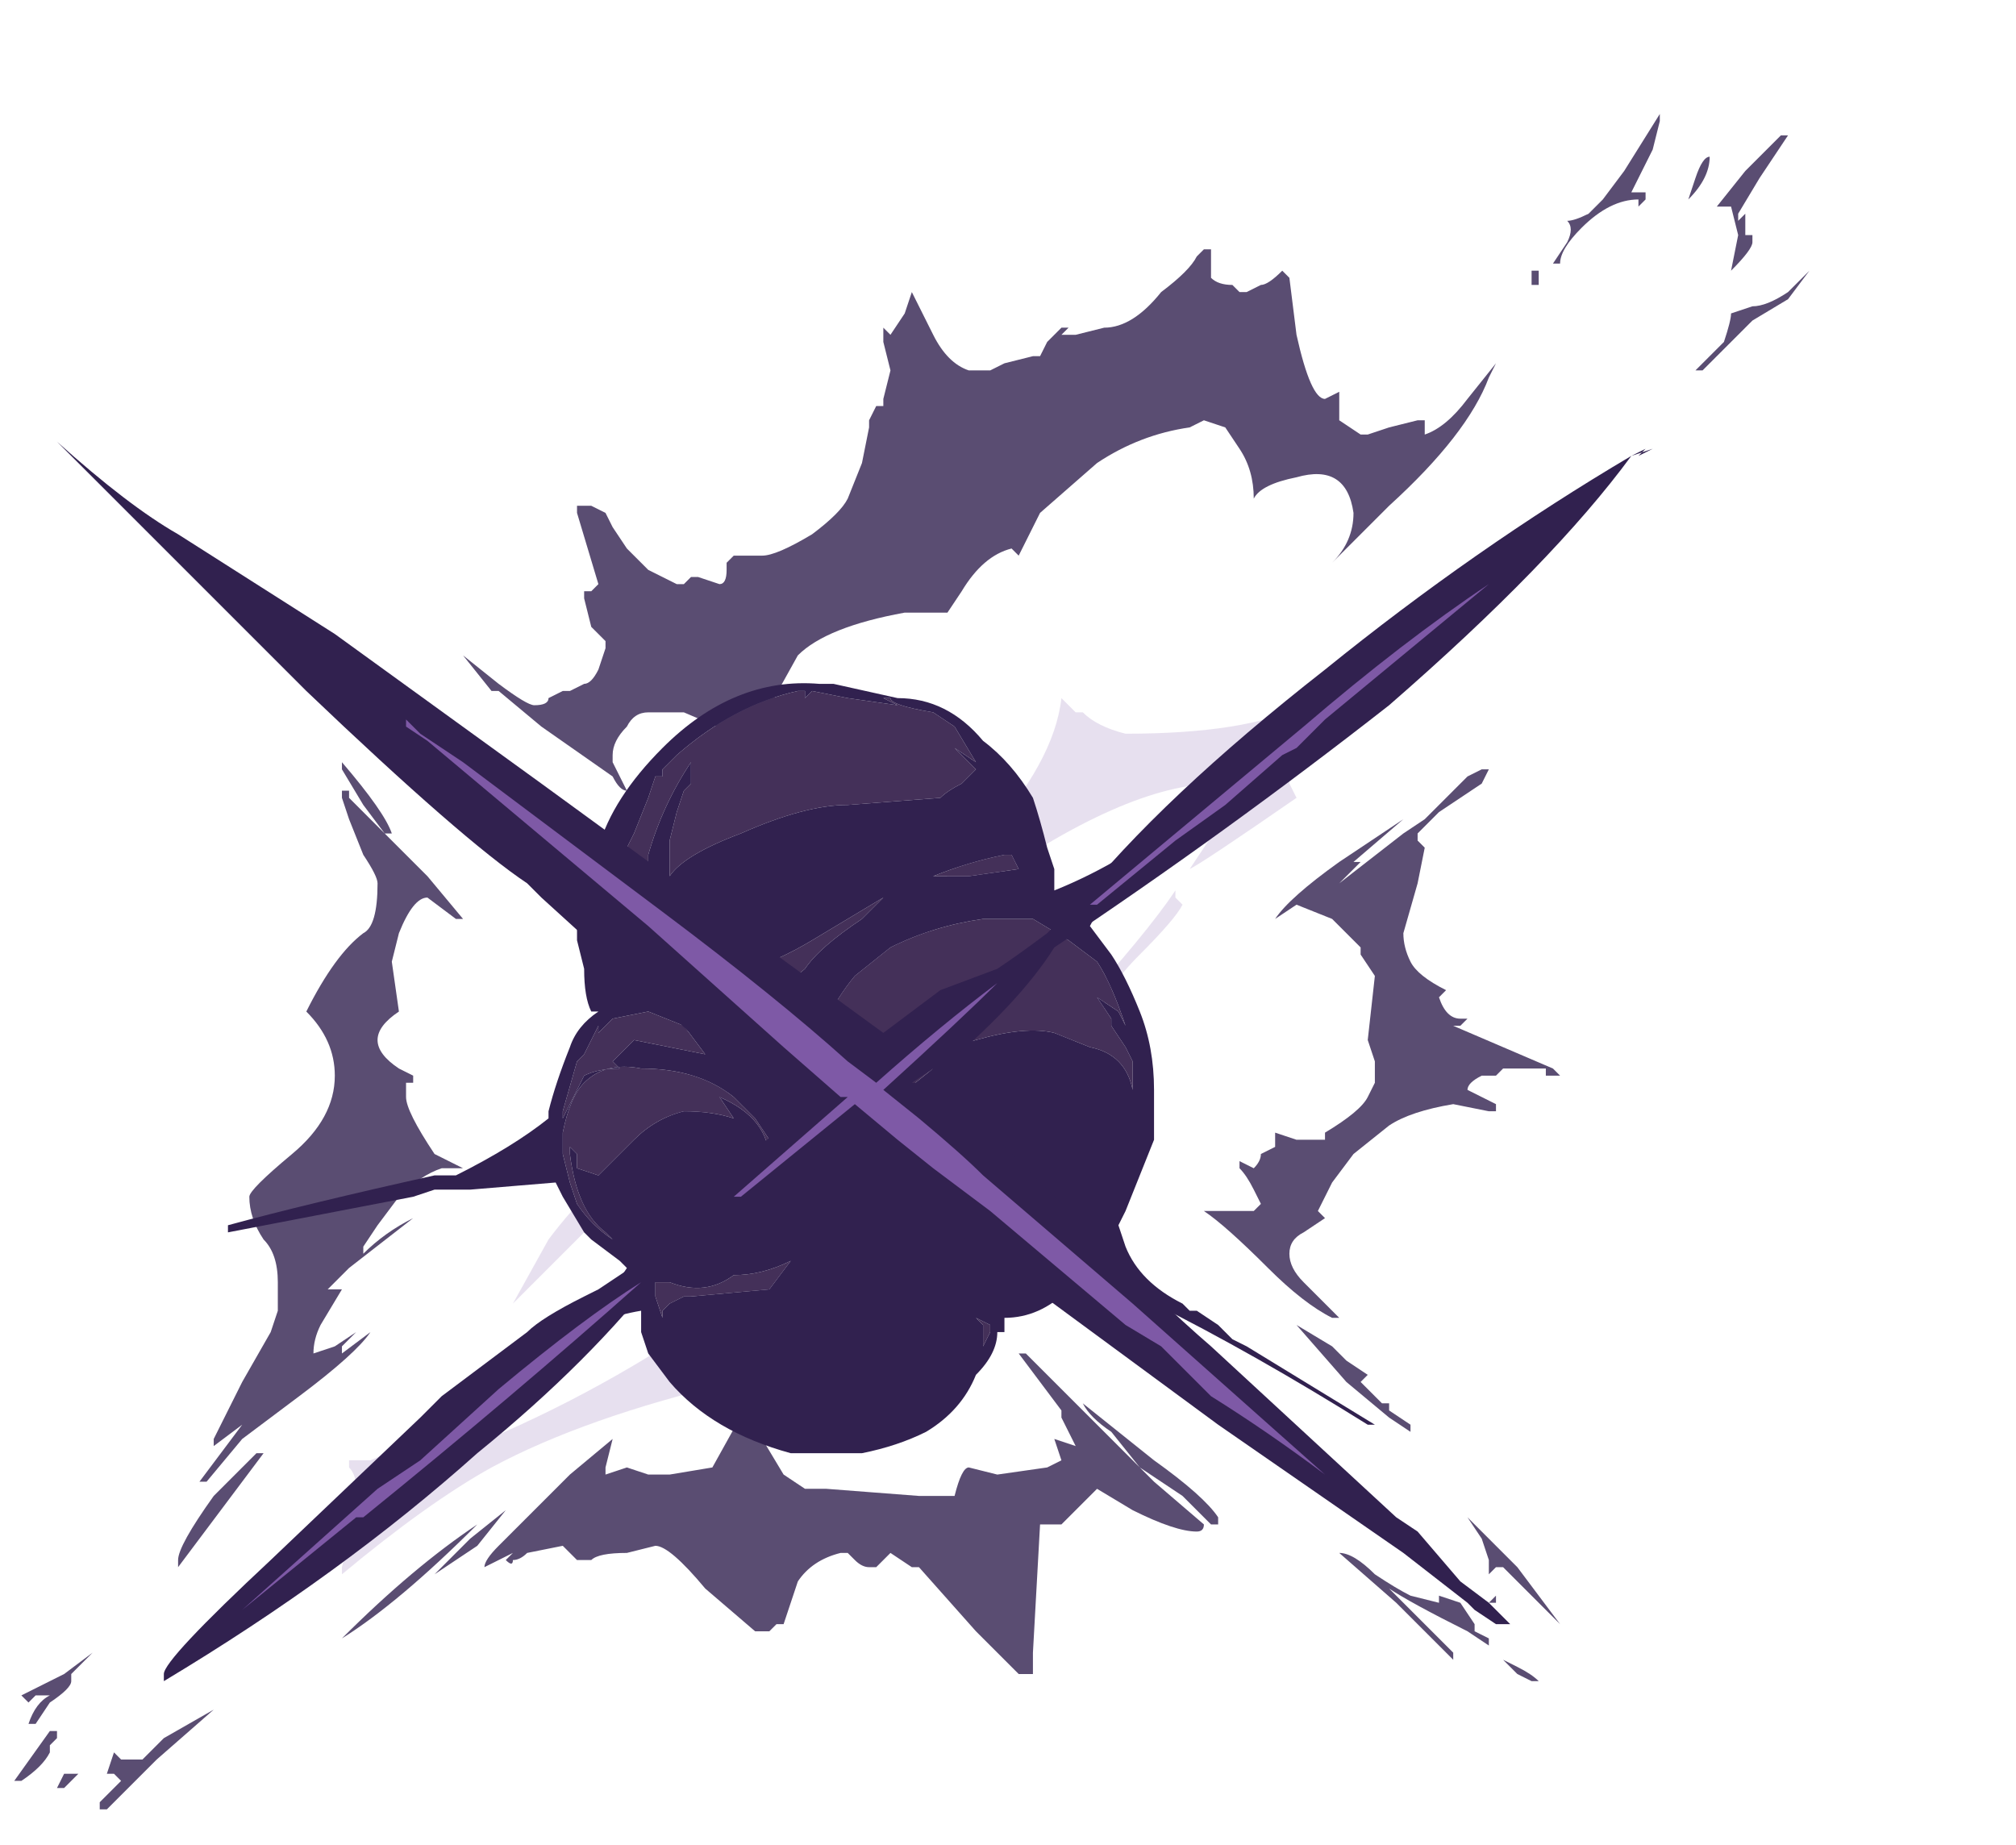 <?xml version="1.0" encoding="UTF-8" standalone="no"?>
<svg xmlns:ffdec="https://www.free-decompiler.com/flash" xmlns:xlink="http://www.w3.org/1999/xlink" ffdec:objectType="frame" height="90.65px" width="99.05px" xmlns="http://www.w3.org/2000/svg">
  <g transform="matrix(1.0, 0.0, 0.0, 1.0, 42.35, 53.55)">
    <use ffdec:characterId="172" height="11.9" transform="matrix(7.0, 0.0, 0.0, 7.0, -41.65, -47.95)" width="12.6" xlink:href="#shape0"/>
  </g>
  <defs>
    <g id="shape0" transform="matrix(1.0, 0.0, 0.0, 1.0, 5.95, 6.85)">
      <path d="M2.6 -2.1 L2.5 -2.15 Q1.85 -2.15 0.8 -1.4 L-0.3 -0.45 Q-0.35 -0.45 -0.35 -0.5 L-0.2 -0.75 Q-0.2 -0.85 -0.3 -0.95 0.35 -1.2 0.85 -1.75 1.35 -2.3 1.4 -2.75 1.45 -2.7 1.5 -2.65 L1.55 -2.65 Q1.65 -2.55 1.85 -2.5 2.7 -2.5 3.1 -2.7 3.3 -2.85 3.45 -3.0 L3.2 -2.65 Q3.0 -2.3 3.0 -2.2 L3.0 -2.15 3.05 -2.05 Q2.4 -1.6 2.3 -1.55 L2.5 -1.85 Q2.6 -2.0 2.6 -2.1 M1.1 -0.05 L1.1 -0.1 1.5 -0.55 Q2.0 -1.1 2.2 -1.4 L2.2 -1.35 2.25 -1.3 Q2.2 -1.2 1.95 -0.95 1.7 -0.7 1.7 -0.55 L1.45 -0.3 Q1.15 -0.1 1.1 -0.05 M1.25 0.4 L0.1 1.25 Q-0.6 1.75 -0.85 2.1 L-0.9 2.05 Q-1.95 2.3 -2.6 2.65 -3.05 2.9 -3.65 3.4 L-3.65 3.35 -3.55 2.95 -3.55 2.8 Q-3.55 2.7 -3.6 2.65 L-3.6 2.6 -3.45 2.6 Q-3.2 2.5 -3.0 2.25 L-2.95 2.15 Q-3.1 2.35 -3.1 2.5 L-3.15 2.5 Q-3.2 2.55 -3.15 2.6 L-3.0 2.6 Q-2.05 2.25 -1.15 1.65 -0.35 1.15 0.15 0.65 0.25 0.75 0.3 0.75 0.55 0.75 0.9 0.55 1.15 0.35 1.25 0.4 M-1.0 -0.1 Q-0.9 -0.1 -0.8 -0.15 L-0.65 -0.25 Q-1.15 0.2 -1.6 0.65 L-2.45 1.5 -2.2 1.05 Q-2.05 0.85 -1.85 0.65 -1.3 0.25 -1.2 -0.15 L-1.15 -0.1 -1.0 -0.1" fill="#d0c1e0" fill-opacity="0.502" fill-rule="evenodd" stroke="none"/>
      <path d="M5.6 -6.8 L5.55 -6.6 5.4 -6.3 5.5 -6.3 5.5 -6.25 5.45 -6.2 5.45 -6.25 Q5.25 -6.25 5.05 -6.05 4.9 -5.9 4.9 -5.8 L4.85 -5.8 4.95 -5.95 Q5.0 -6.05 4.95 -6.1 5.0 -6.1 5.1 -6.15 L5.2 -6.25 5.35 -6.45 5.6 -6.85 5.6 -6.8 M4.75 -5.75 L4.75 -5.65 4.7 -5.65 4.7 -5.75 4.75 -5.75 M3.05 -5.3 Q3.15 -4.85 3.25 -4.85 L3.35 -4.9 3.35 -4.7 3.5 -4.6 3.55 -4.6 3.7 -4.65 3.9 -4.7 3.95 -4.7 3.95 -4.6 Q4.1 -4.65 4.25 -4.85 L4.45 -5.1 4.4 -5.0 Q4.25 -4.6 3.7 -4.1 L3.3 -3.7 Q3.45 -3.85 3.45 -4.05 3.4 -4.4 3.05 -4.3 2.8 -4.25 2.75 -4.15 2.75 -4.35 2.65 -4.5 L2.55 -4.65 2.4 -4.7 2.3 -4.65 Q1.95 -4.6 1.65 -4.4 L1.25 -4.05 1.1 -3.75 1.05 -3.8 Q0.85 -3.75 0.7 -3.5 L0.6 -3.35 0.3 -3.35 Q-0.25 -3.25 -0.45 -3.05 L-0.7 -2.6 -0.9 -2.55 -0.85 -2.5 -0.9 -2.5 -1.25 -2.65 -1.5 -2.65 Q-1.6 -2.65 -1.65 -2.55 -1.75 -2.45 -1.75 -2.35 L-1.75 -2.3 -1.65 -2.1 Q-1.7 -2.1 -1.75 -2.2 L-2.25 -2.55 -2.55 -2.8 -2.6 -2.8 -2.8 -3.05 -2.55 -2.85 Q-2.35 -2.7 -2.3 -2.7 -2.2 -2.7 -2.2 -2.75 L-2.1 -2.8 -2.05 -2.8 -1.95 -2.85 Q-1.9 -2.85 -1.85 -2.95 L-1.8 -3.1 -1.8 -3.15 -1.9 -3.25 -1.95 -3.45 -1.95 -3.5 -1.9 -3.5 -1.85 -3.55 -2.0 -4.05 -2.0 -4.1 -1.9 -4.1 -1.8 -4.05 -1.75 -3.95 -1.65 -3.8 -1.5 -3.65 -1.3 -3.55 -1.25 -3.55 -1.2 -3.6 -1.15 -3.6 -1.0 -3.55 Q-0.95 -3.55 -0.95 -3.65 L-0.95 -3.7 -0.9 -3.75 -0.7 -3.75 Q-0.6 -3.75 -0.35 -3.9 -0.15 -4.05 -0.1 -4.15 L0.0 -4.4 0.05 -4.65 0.05 -4.7 0.1 -4.8 0.15 -4.8 0.15 -4.85 0.2 -5.05 0.15 -5.25 0.15 -5.35 0.2 -5.3 0.3 -5.45 0.35 -5.6 0.5 -5.3 Q0.6 -5.1 0.75 -5.05 L0.9 -5.05 1.0 -5.1 1.2 -5.15 1.25 -5.15 1.3 -5.25 1.4 -5.35 1.45 -5.35 1.4 -5.3 1.5 -5.3 1.7 -5.35 Q1.9 -5.35 2.1 -5.6 2.3 -5.75 2.35 -5.85 L2.4 -5.9 2.45 -5.9 2.45 -5.8 Q2.45 -5.75 2.45 -5.7 2.5 -5.65 2.6 -5.65 L2.65 -5.6 2.7 -5.6 2.8 -5.65 Q2.85 -5.65 2.95 -5.75 L3.0 -5.7 3.05 -5.3 M4.4 -2.25 L4.35 -2.15 4.05 -1.95 3.9 -1.8 3.9 -1.75 3.95 -1.7 3.9 -1.45 3.8 -1.1 Q3.8 -1.0 3.85 -0.9 3.9 -0.8 4.1 -0.7 L4.05 -0.65 Q4.1 -0.5 4.2 -0.5 L4.25 -0.5 4.2 -0.45 4.15 -0.45 4.85 -0.15 4.9 -0.1 4.8 -0.1 4.8 -0.15 4.5 -0.15 4.45 -0.1 4.35 -0.1 Q4.25 -0.05 4.25 0.0 L4.45 0.1 4.45 0.15 4.4 0.15 4.15 0.1 Q3.85 0.15 3.7 0.25 L3.45 0.45 3.3 0.65 3.2 0.85 3.25 0.9 3.1 1.0 Q3.0 1.05 3.0 1.15 3.0 1.25 3.1 1.35 L3.35 1.6 3.3 1.6 Q3.1 1.5 2.85 1.25 2.55 0.95 2.4 0.85 L2.75 0.85 2.8 0.8 2.75 0.7 Q2.7 0.6 2.65 0.55 L2.65 0.5 2.75 0.55 Q2.8 0.5 2.8 0.45 L2.9 0.4 2.9 0.3 3.05 0.35 3.25 0.35 3.25 0.3 Q3.5 0.15 3.55 0.05 L3.6 -0.05 3.6 -0.2 3.55 -0.35 3.6 -0.8 3.5 -0.95 3.5 -1.0 3.3 -1.2 3.05 -1.3 2.9 -1.2 Q3.0 -1.35 3.35 -1.6 L3.8 -1.9 3.45 -1.6 3.5 -1.6 3.35 -1.45 3.8 -1.8 3.95 -1.9 4.25 -2.2 4.35 -2.25 4.4 -2.25 M5.95 -6.55 Q5.95 -6.4 5.8 -6.25 L5.85 -6.4 Q5.9 -6.55 5.95 -6.55 M6.5 -6.7 L6.3 -6.4 6.15 -6.15 6.15 -6.1 6.2 -6.15 6.2 -6.0 6.25 -6.0 6.25 -5.95 Q6.25 -5.9 6.1 -5.75 L6.1 -5.75 6.15 -6.0 6.1 -6.2 6.0 -6.2 6.2 -6.45 6.45 -6.7 6.5 -6.7 M6.25 -5.5 Q6.35 -5.5 6.5 -5.6 L6.65 -5.75 6.5 -5.55 6.25 -5.4 5.9 -5.05 5.85 -5.05 6.05 -5.25 Q6.1 -5.4 6.1 -5.45 L6.25 -5.5 M3.7 2.2 L3.7 2.25 3.85 2.35 3.85 2.4 3.7 2.3 3.4 2.05 3.05 1.65 3.3 1.8 3.4 1.9 3.55 2.0 3.5 2.05 3.65 2.2 3.7 2.2 M3.35 3.25 Q3.45 3.25 3.6 3.4 3.75 3.5 3.85 3.55 L4.05 3.6 4.05 3.55 4.2 3.6 4.3 3.75 4.3 3.8 4.4 3.85 4.4 3.9 4.25 3.8 Q3.85 3.6 3.7 3.5 L4.15 3.95 4.15 4.0 3.75 3.6 3.35 3.25 M4.35 3.15 L4.25 3.0 4.6 3.35 4.9 3.75 4.5 3.35 4.45 3.35 4.4 3.4 4.4 3.3 4.35 3.15 M1.1 1.85 L1.15 1.85 Q1.4 2.1 1.65 2.35 L2.05 2.75 2.4 3.05 Q2.4 3.1 2.35 3.1 2.2 3.1 1.9 2.95 L1.65 2.8 1.4 3.05 1.25 3.05 1.2 3.95 1.2 4.1 1.1 4.1 0.8 3.8 0.4 3.35 0.35 3.35 0.2 3.25 0.1 3.35 0.05 3.35 Q0.0 3.35 -0.05 3.3 L-0.1 3.25 -0.15 3.25 Q-0.35 3.3 -0.45 3.45 L-0.55 3.75 -0.6 3.75 -0.65 3.8 -0.75 3.8 -1.1 3.5 Q-1.35 3.2 -1.45 3.2 L-1.65 3.25 Q-1.85 3.25 -1.9 3.3 L-2.0 3.3 -2.1 3.2 -2.35 3.25 Q-2.4 3.3 -2.45 3.3 -2.45 3.35 -2.5 3.3 L-2.45 3.25 -2.65 3.35 Q-2.65 3.3 -2.55 3.2 L-2.05 2.7 -1.75 2.45 -1.8 2.65 -1.8 2.7 -1.65 2.65 -1.5 2.7 -1.35 2.7 -1.05 2.65 -0.8 2.2 -0.75 2.3 Q-0.75 2.15 -0.7 2.15 L-0.75 2.3 -0.7 2.45 -0.55 2.7 -0.4 2.8 -0.25 2.8 0.4 2.85 0.65 2.85 Q0.7 2.65 0.75 2.65 L0.95 2.7 1.3 2.65 1.4 2.6 1.35 2.45 1.5 2.5 1.4 2.3 1.4 2.25 1.1 1.85 M1.55 2.2 L2.05 2.6 Q2.4 2.85 2.5 3.0 L2.5 3.05 2.45 3.05 2.25 2.85 1.95 2.65 1.75 2.4 Q1.6 2.3 1.55 2.2 M4.45 3.55 L4.45 3.6 4.4 3.6 4.45 3.55 M4.6 4.05 Q4.7 4.1 4.75 4.15 L4.7 4.15 4.6 4.1 4.5 4.0 4.6 4.05 M-3.65 -2.1 L-3.6 -2.1 -3.6 -2.05 -3.35 -1.8 -3.5 -2.0 -3.65 -2.25 -3.65 -2.3 Q-3.35 -1.95 -3.3 -1.8 L-3.35 -1.8 -3.05 -1.5 -2.8 -1.2 -2.85 -1.2 -3.05 -1.35 Q-3.15 -1.35 -3.25 -1.1 L-3.3 -0.9 -3.25 -0.55 Q-3.4 -0.45 -3.4 -0.35 -3.4 -0.25 -3.25 -0.15 L-3.15 -0.1 -3.15 -0.05 -3.2 -0.05 -3.2 0.05 Q-3.2 0.15 -3.0 0.45 L-2.8 0.55 -2.95 0.55 Q-3.1 0.6 -3.25 0.75 L-3.4 0.95 -3.5 1.1 -3.5 1.15 Q-3.35 1.0 -3.15 0.9 L-3.6 1.25 -3.75 1.4 -3.65 1.4 -3.8 1.65 Q-3.85 1.75 -3.85 1.85 L-3.7 1.8 -3.55 1.7 -3.65 1.8 -3.65 1.85 -3.45 1.7 Q-3.55 1.85 -3.95 2.15 L-4.35 2.45 -4.6 2.75 -4.65 2.75 -4.35 2.35 -4.55 2.5 -4.55 2.45 -4.35 2.05 -4.15 1.7 -4.1 1.55 -4.1 1.35 Q-4.1 1.15 -4.2 1.05 -4.3 0.9 -4.3 0.75 -4.3 0.7 -4.0 0.45 -3.7 0.2 -3.7 -0.1 -3.7 -0.35 -3.9 -0.55 -3.7 -0.95 -3.5 -1.1 -3.4 -1.15 -3.4 -1.45 -3.4 -1.5 -3.5 -1.65 L-3.6 -1.9 -3.65 -2.05 -3.65 -2.1 M-2.5 2.95 L-2.7 3.2 -3.0 3.4 -2.75 3.15 -2.5 2.95 M-4.55 2.85 L-4.25 2.55 -4.2 2.55 -4.8 3.35 -4.8 3.3 Q-4.8 3.2 -4.55 2.85 M-5.7 4.3 L-5.8 4.45 -5.85 4.45 Q-5.8 4.3 -5.7 4.25 L-5.8 4.25 -5.85 4.3 -5.9 4.25 -5.6 4.1 -5.4 3.95 -5.55 4.1 -5.55 4.15 Q-5.55 4.2 -5.7 4.3 M-5.05 4.7 L-4.9 4.55 -4.55 4.35 -4.95 4.7 -5.3 5.05 -5.35 5.05 -5.35 5.0 -5.2 4.85 -5.25 4.8 -5.3 4.8 -5.25 4.65 -5.2 4.7 -5.05 4.7 M-5.7 4.6 L-5.7 4.6 -5.7 4.65 Q-5.75 4.75 -5.9 4.85 L-5.95 4.85 -5.7 4.5 -5.65 4.5 -5.65 4.55 -5.7 4.6 M-5.5 4.8 L-5.6 4.9 -5.65 4.9 -5.6 4.8 -5.5 4.8 M-2.7 3.05 Q-3.25 3.6 -3.65 3.85 -3.15 3.35 -2.7 3.05" fill="#31214f" fill-opacity="0.8" fill-rule="evenodd" stroke="none"/>
      <path d="M1.05 -1.65 L1.1 -1.55 0.75 -1.5 0.5 -1.5 Q0.75 -1.6 1.0 -1.65 L1.05 -1.65 M0.25 -2.7 L0.15 -2.75 0.2 -2.75 Q0.2 -2.7 0.5 -2.65 L0.65 -2.55 0.8 -2.3 0.65 -2.4 0.8 -2.25 0.7 -2.15 Q0.6 -2.1 0.55 -2.05 L-0.1 -2.0 Q-0.4 -2.0 -0.85 -1.8 -1.25 -1.65 -1.35 -1.5 L-1.35 -1.75 -1.3 -1.95 -1.25 -2.1 -1.2 -2.15 -1.2 -2.3 Q-1.4 -2.0 -1.5 -1.65 L-1.5 -1.45 -1.55 -1.4 -1.55 -1.55 -1.65 -1.6 Q-1.7 -1.6 -1.7 -1.55 L-1.8 -1.4 Q-1.75 -1.5 -1.6 -1.8 L-1.5 -2.05 -1.45 -2.2 -1.4 -2.2 -1.4 -2.25 -1.3 -2.35 Q-0.9 -2.7 -0.45 -2.8 L-0.4 -2.8 Q-0.4 -2.75 -0.4 -2.8 L-0.4 -2.75 -0.35 -2.8 -0.1 -2.75 0.25 -2.7 M1.45 -1.05 L1.65 -0.9 Q1.75 -0.75 1.85 -0.45 L1.8 -0.55 1.65 -0.65 1.75 -0.5 1.75 -0.45 1.85 -0.3 1.9 -0.2 1.9 0.0 Q1.85 -0.25 1.6 -0.3 L1.35 -0.4 Q1.15 -0.45 0.8 -0.35 0.6 -0.3 0.5 -0.15 L0.25 0.05 Q0.2 0.1 0.15 0.3 L0.1 0.4 0.05 0.45 0.05 0.35 -0.1 0.1 Q-0.1 0.0 -0.1 -0.2 L-0.05 -0.4 0.0 -0.45 -0.05 -0.45 -0.25 -0.3 Q-0.3 -0.25 -0.35 -0.1 L-0.35 0.0 -0.4 0.0 -0.4 -0.05 Q-0.3 -0.5 -0.05 -0.8 L0.2 -1.0 Q0.5 -1.15 0.85 -1.2 L1.2 -1.2 1.45 -1.05 M-1.2 1.45 L-1.25 1.45 -1.35 1.5 -1.4 1.55 -1.4 1.6 -1.45 1.45 -1.45 1.35 -1.35 1.35 Q-1.1 1.45 -0.9 1.3 -0.7 1.3 -0.5 1.2 L-0.65 1.4 -1.2 1.45 M-1.0 -0.6 L-1.2 -0.85 -1.15 -0.85 Q-0.85 -0.75 -0.35 -1.05 L0.15 -1.35 0.0 -1.2 Q-0.3 -1.0 -0.4 -0.85 L-0.7 -0.6 -1.0 -0.6 M-1.95 -0.05 Q-1.8 -0.2 -1.55 -0.15 -1.15 -0.15 -0.9 0.05 L-0.75 0.2 -0.65 0.35 -0.65 0.5 Q-0.65 0.2 -1.0 0.05 L-0.9 0.2 Q-1.05 0.15 -1.25 0.15 -1.45 0.2 -1.6 0.35 L-1.85 0.6 -2.0 0.55 -2.0 0.45 -2.05 0.4 -2.05 0.45 Q-2.0 0.85 -1.8 1.0 L-1.75 1.05 Q-1.9 0.95 -2.0 0.8 L-2.05 0.65 -2.1 0.45 -2.1 0.3 Q-2.05 0.05 -1.95 -0.05 M-1.8 -0.45 L-1.75 -0.5 -1.5 -0.55 -1.25 -0.45 -1.1 -0.25 -1.6 -0.35 -1.75 -0.2 -1.7 -0.15 Q-1.85 -0.15 -1.95 -0.1 L-2.1 0.2 -2.1 0.15 -2.0 -0.2 -1.95 -0.25 -1.85 -0.45 -1.85 -0.4 -1.8 -0.45 M0.9 1.65 L0.9 1.7 0.85 1.8 0.85 1.65 0.8 1.6 0.9 1.65" fill="#443059" fill-rule="evenodd" stroke="none"/>
      <path d="M2.35 -2.0 Q2.2 -1.8 1.95 -1.6 L1.75 -1.35 Q1.65 -1.25 1.6 -1.15 L1.75 -0.95 Q1.85 -0.8 1.95 -0.55 2.05 -0.3 2.05 0.0 L2.05 0.35 1.85 0.85 1.8 0.95 1.85 1.1 Q1.95 1.35 2.25 1.5 L2.3 1.55 2.35 1.55 2.5 1.65 2.6 1.75 2.7 1.8 3.6 2.35 3.55 2.35 Q2.75 1.85 2.05 1.5 L1.65 1.4 1.45 1.4 Q1.25 1.6 1.0 1.6 L1.0 1.7 0.95 1.7 Q0.95 1.85 0.8 2.0 0.7 2.25 0.45 2.4 0.25 2.5 0.0 2.55 L-0.5 2.55 Q-1.05 2.4 -1.35 2.05 L-1.5 1.85 -1.55 1.7 -1.55 1.55 Q-1.85 1.6 -2.05 1.75 L-2.15 1.85 -2.65 2.25 -2.7 2.2 -2.55 2.1 -2.5 2.05 -2.15 1.75 -1.9 1.5 Q-1.9 1.45 -1.75 1.4 L-1.65 1.25 -1.7 1.2 -1.9 1.05 -1.95 1.0 -2.1 0.75 -2.15 0.65 -2.75 0.7 -3.0 0.7 -3.15 0.75 -4.45 1.0 -4.45 0.95 Q-3.9 0.8 -3.0 0.6 L-2.85 0.6 Q-2.45 0.4 -2.2 0.2 L-2.2 0.15 Q-2.15 -0.05 -2.05 -0.3 -2.0 -0.45 -1.85 -0.55 L-1.9 -0.55 Q-1.95 -0.65 -1.95 -0.85 L-2.0 -1.05 -2.0 -1.4 -1.95 -1.5 -2.1 -1.7 -2.8 -2.4 -2.75 -2.4 -2.5 -2.15 Q-2.4 -2.05 -2.3 -1.95 L-2.1 -1.85 -2.1 -1.8 -2.05 -1.75 -1.9 -1.65 -1.85 -1.7 Q-1.75 -2.05 -1.4 -2.4 -0.9 -2.9 -0.3 -2.85 L-0.2 -2.85 0.25 -2.75 Q0.6 -2.75 0.85 -2.45 1.05 -2.3 1.2 -2.05 1.25 -1.9 1.3 -1.7 L1.35 -1.55 1.35 -1.4 Q1.6 -1.5 1.85 -1.65 L2.15 -1.85 2.25 -1.95 2.5 -2.15 2.35 -2.0 M0.25 -2.7 L-0.1 -2.75 -0.35 -2.8 -0.4 -2.75 -0.4 -2.8 Q-0.4 -2.75 -0.4 -2.8 L-0.45 -2.8 Q-0.9 -2.7 -1.3 -2.35 L-1.4 -2.25 -1.4 -2.2 -1.45 -2.2 -1.5 -2.05 -1.6 -1.8 Q-1.75 -1.5 -1.8 -1.4 L-1.7 -1.55 Q-1.7 -1.6 -1.65 -1.6 L-1.55 -1.55 -1.55 -1.4 -1.5 -1.45 -1.5 -1.65 Q-1.4 -2.0 -1.2 -2.3 L-1.2 -2.15 -1.25 -2.1 -1.3 -1.95 -1.35 -1.75 -1.35 -1.5 Q-1.25 -1.65 -0.85 -1.8 -0.4 -2.0 -0.1 -2.0 L0.55 -2.05 Q0.6 -2.1 0.7 -2.15 L0.8 -2.25 0.65 -2.4 0.8 -2.3 0.65 -2.55 0.5 -2.65 Q0.2 -2.7 0.2 -2.75 L0.15 -2.75 0.25 -2.7 M1.05 -1.65 L1.0 -1.65 Q0.75 -1.6 0.5 -1.5 L0.75 -1.5 1.1 -1.55 1.05 -1.65 M1.45 -1.05 L1.2 -1.2 0.85 -1.2 Q0.5 -1.15 0.2 -1.0 L-0.05 -0.8 Q-0.3 -0.5 -0.4 -0.05 L-0.4 0.0 -0.35 0.0 -0.35 -0.1 Q-0.3 -0.25 -0.25 -0.3 L-0.05 -0.45 0.0 -0.45 -0.05 -0.4 -0.1 -0.2 Q-0.1 0.0 -0.1 0.1 L0.05 0.35 0.05 0.45 0.1 0.4 0.15 0.3 Q0.2 0.1 0.25 0.05 L0.5 -0.15 Q0.6 -0.3 0.8 -0.35 1.15 -0.45 1.35 -0.4 L1.6 -0.3 Q1.85 -0.25 1.9 0.0 L1.9 -0.2 1.85 -0.3 1.75 -0.45 1.75 -0.5 1.65 -0.65 1.8 -0.55 1.85 -0.45 Q1.75 -0.75 1.65 -0.9 L1.45 -1.05 M0.9 1.65 L0.8 1.6 0.85 1.65 0.85 1.8 0.9 1.7 0.9 1.65 M-1.8 -0.45 L-1.85 -0.4 -1.85 -0.45 -1.95 -0.25 -2.0 -0.2 -2.1 0.15 -2.1 0.2 -1.95 -0.1 Q-1.85 -0.15 -1.7 -0.15 L-1.75 -0.2 -1.6 -0.35 -1.1 -0.25 -1.25 -0.45 -1.5 -0.55 -1.75 -0.5 -1.8 -0.45 M-1.95 -0.05 Q-2.05 0.05 -2.1 0.3 L-2.1 0.45 -2.05 0.65 -2.0 0.8 Q-1.9 0.95 -1.75 1.05 L-1.8 1.0 Q-2.0 0.85 -2.05 0.45 L-2.05 0.4 -2.0 0.45 -2.0 0.55 -1.85 0.6 -1.6 0.35 Q-1.45 0.2 -1.25 0.15 -1.05 0.15 -0.9 0.2 L-1.0 0.05 Q-0.65 0.2 -0.65 0.5 L-0.65 0.35 -0.75 0.2 -0.9 0.05 Q-1.15 -0.15 -1.55 -0.15 -1.8 -0.2 -1.95 -0.05 M-1.0 -0.6 L-0.7 -0.6 -0.4 -0.85 Q-0.3 -1.0 0.0 -1.2 L0.15 -1.35 -0.35 -1.05 Q-0.85 -0.75 -1.15 -0.85 L-1.2 -0.85 -1.0 -0.6 M-1.2 1.45 L-0.65 1.4 -0.5 1.2 Q-0.7 1.3 -0.9 1.3 -1.1 1.45 -1.35 1.35 L-1.45 1.35 -1.45 1.45 -1.4 1.6 -1.4 1.55 -1.35 1.5 -1.25 1.45 -1.2 1.45" fill="#31214f" fill-rule="evenodd" stroke="none"/>
      <path d="M5.55 -4.5 L5.4 -4.45 Q4.85 -3.7 3.7 -2.7 2.55 -1.8 1.35 -1.0 1.1 -0.6 0.5 -0.1 0.75 0.15 1.4 0.8 2.1 1.5 2.45 1.8 L3.75 3.0 3.9 3.1 4.2 3.45 4.4 3.6 4.55 3.75 4.45 3.75 4.3 3.65 4.25 3.6 3.8 3.25 2.5 2.35 -0.15 0.4 -0.2 0.45 Q-0.6 0.8 -1.0 0.95 L-1.15 1.05 -1.2 1.1 -1.4 1.25 Q-1.9 1.9 -2.7 2.55 -3.65 3.4 -4.9 4.15 L-4.9 4.1 Q-4.9 4.0 -4.15 3.3 L-3.1 2.3 -2.95 2.15 -2.35 1.7 Q-2.25 1.6 -1.95 1.45 L-1.85 1.4 -1.55 1.2 -1.25 0.95 -1.1 0.8 Q-0.95 0.6 -0.5 0.2 L-1.15 -0.35 -2.25 -1.35 -2.35 -1.45 Q-2.8 -1.75 -3.9 -2.8 L-5.65 -4.55 Q-5.15 -4.1 -4.8 -3.9 L-3.7 -3.2 -2.25 -2.15 0.15 -0.4 0.55 -0.7 0.95 -0.85 Q1.1 -0.95 1.3 -1.1 L1.5 -1.3 Q2.1 -2.05 3.25 -2.95 4.3 -3.8 5.4 -4.45 L5.5 -4.5 5.45 -4.45 5.55 -4.5 M0.35 -0.05 L0.4 -0.05 0.5 -0.15 0.35 -0.05" fill="#31214f" fill-rule="evenodd" stroke="none"/>
      <path d="M1.6 -1.3 L3.1 -2.55 Q3.8 -3.15 4.4 -3.55 L3.25 -2.6 3.05 -2.4 2.95 -2.35 2.55 -2.0 2.2 -1.75 1.65 -1.3 1.6 -1.3 M0.95 -0.75 Q0.7 -0.5 0.15 0.0 L0.4 0.2 Q0.7 0.45 0.85 0.6 L1.9 1.5 3.25 2.7 Q2.85 2.4 2.45 2.15 L2.1 1.8 1.85 1.65 0.9 0.85 0.5 0.55 0.25 0.35 -0.05 0.1 -0.85 0.75 -0.9 0.75 -0.1 0.05 -0.15 0.05 -0.55 -0.3 -1.5 -1.15 -3.05 -2.45 -3.2 -2.55 -3.2 -2.6 -3.1 -2.5 -2.8 -2.3 -1.4 -1.25 Q-0.6 -0.65 -0.1 -0.2 L0.1 -0.05 Q0.55 -0.45 0.95 -0.75 M-1.55 1.35 Q-2.45 2.15 -3.5 3.0 L-3.55 3.0 -4.35 3.65 -3.4 2.8 -3.1 2.6 -2.55 2.1 Q-1.95 1.6 -1.55 1.35" fill="#7e59a6" fill-rule="evenodd" stroke="none"/>
    </g>
  </defs>
</svg>

